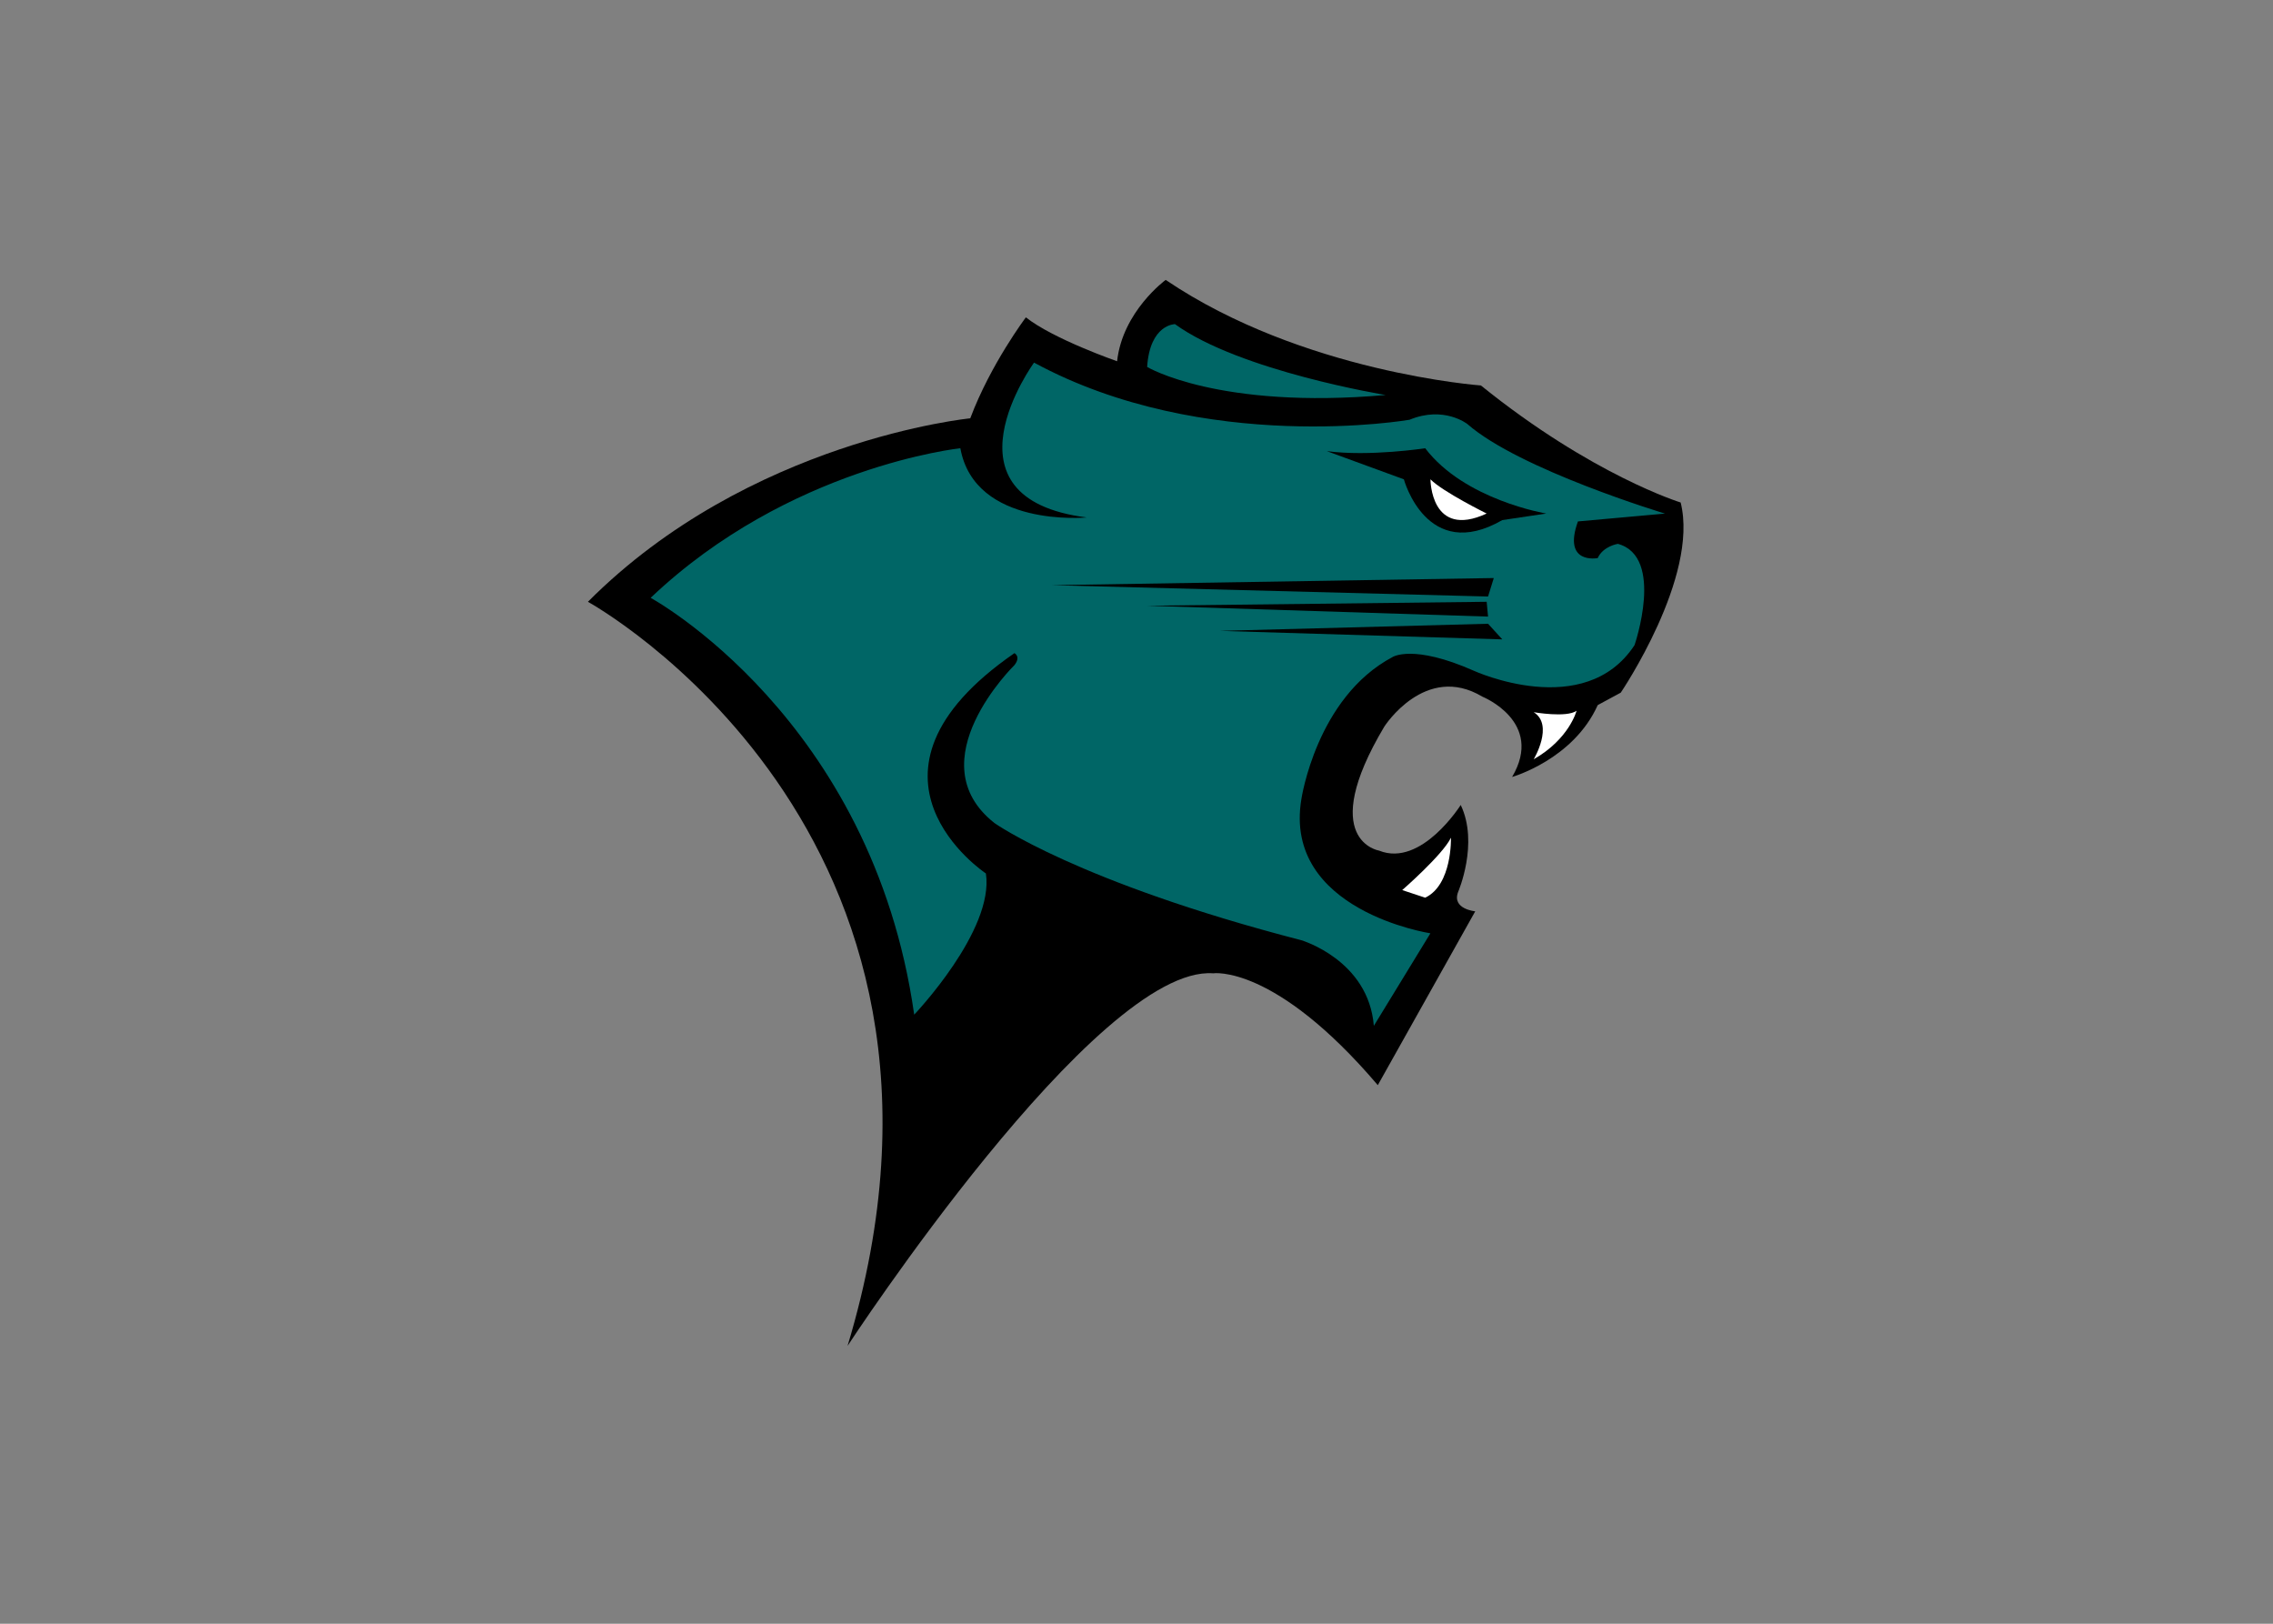 <svg clip-rule="evenodd" fill-rule="evenodd" stroke-linejoin="round" stroke-miterlimit="1.414" viewBox="0 0 560 400" xmlns="http://www.w3.org/2000/svg"><rect x="0" y="0" width="560" height="400" fill="#808080" stroke="none"/><g fill-rule="nonzero" transform="matrix(1.489 0 0 -1.489 -388.839 1056.08)"><path d="m506.179 645.481s-29.504 2.131-52.163 17.466c0 0-7.124-5.187-8.04-13.457 0 0-10.571 3.672-15.092 7.263 0 0-5.836-7.737-9.204-16.705 0 0-36.591-3.59-63.262-30.356 0 0 68.74-37.689 42.962-123.102 0 0 41.212 63.052 60.496 61.637 0 0 10.167 1.54 27.236-18.503l16.122 28.758s-3.918.364-2.832 3.202c0 0 3.47 8.02.431 14.394 0 0-6.517-10.366-13.499-7.556 0 0-10.39 1.662.864 20.534 0 0 6.777 10.593 16.214 4.942 0 0 10.31-4.145 4.923-13.286 0 0 10.115 2.866 14.168 11.89l3.809 2.059s12.987 19.126 9.912 31.459c0 0-14.628 4.491-33.045 19.356"/><g transform="matrix(.8 0 0 -.8 357.766 663.901)"><path d="m122.233 10.34s-5.179 0-5.758 8.854c0 0 14.741 8.841 49.337 5.803 0 0-30.14-4.92-43.579-14.657zm-29.146 7.957s-20.467 28.058 10.901 32.024c0 0-23.152 2.211-26.144-14.316 0 0-35.431 3.742-64.056 30.938 0 0 45.806 24.828 54.511 86.201 0 0 16.601-17.413 14.83-29.202 0 0-30.682-20.292 5.905-45.563 0 0 1.382.707 0 2.475 0 0-20.363 19.883-4.135 32.661 0 0 17.181 12.254 63.474 24.236 0 0 13.899 4.094 14.99 17.705l11.701-19.137s-30.521-4.662-26.691-27.726c0 0 3.092-21.03 18.844-29.396 0 0 4.183-2.775 16.848 2.834 0 0 22.882 10.475 33.218-5.307 0 0 6.296-18.294-3.445-20.945 0 0-3.038.451-4.174 2.943 0 0-7.332 1.421-4.088-7.582l18.002-1.621s-30.12-9.079-40.888-18.535c0 0-4.848-3.81-11.934-.871 0 0-42.254 7.367-77.669-11.814z" fill="#066"/><path d="m173.984 36.005s-11.491 1.771-20.341.601l15.931 5.826s4.73 17.436 20.357 8.434l9.096-1.357s-16.88-2.769-25.043-13.504zm14.188 26.844-91.474 1.475 90.286 2.347zm-1.473 4.91-70.235.815 70.521 2.248-.285-3.063zm.286 4.545-55.468 1.473 58.415 1.758-2.948-3.231z"/><path d="m175.074 42.433s-.001 12.45 11.621 7.076c0 0-9.079-4.492-11.621-7.076zm30.217 47.864c-2.065 1.485-8.865.294-8.865.294 4.249 2.664 0 9.737 0 9.737 7.37-4.195 8.865-10.031 8.865-10.031zm-25.98 26.255c-1.75 3.583-10.078 10.828-10.078 10.828l4.748 1.574c5.631-2.665 5.33-12.402 5.33-12.402z" fill="#fff"/></g></g></svg>